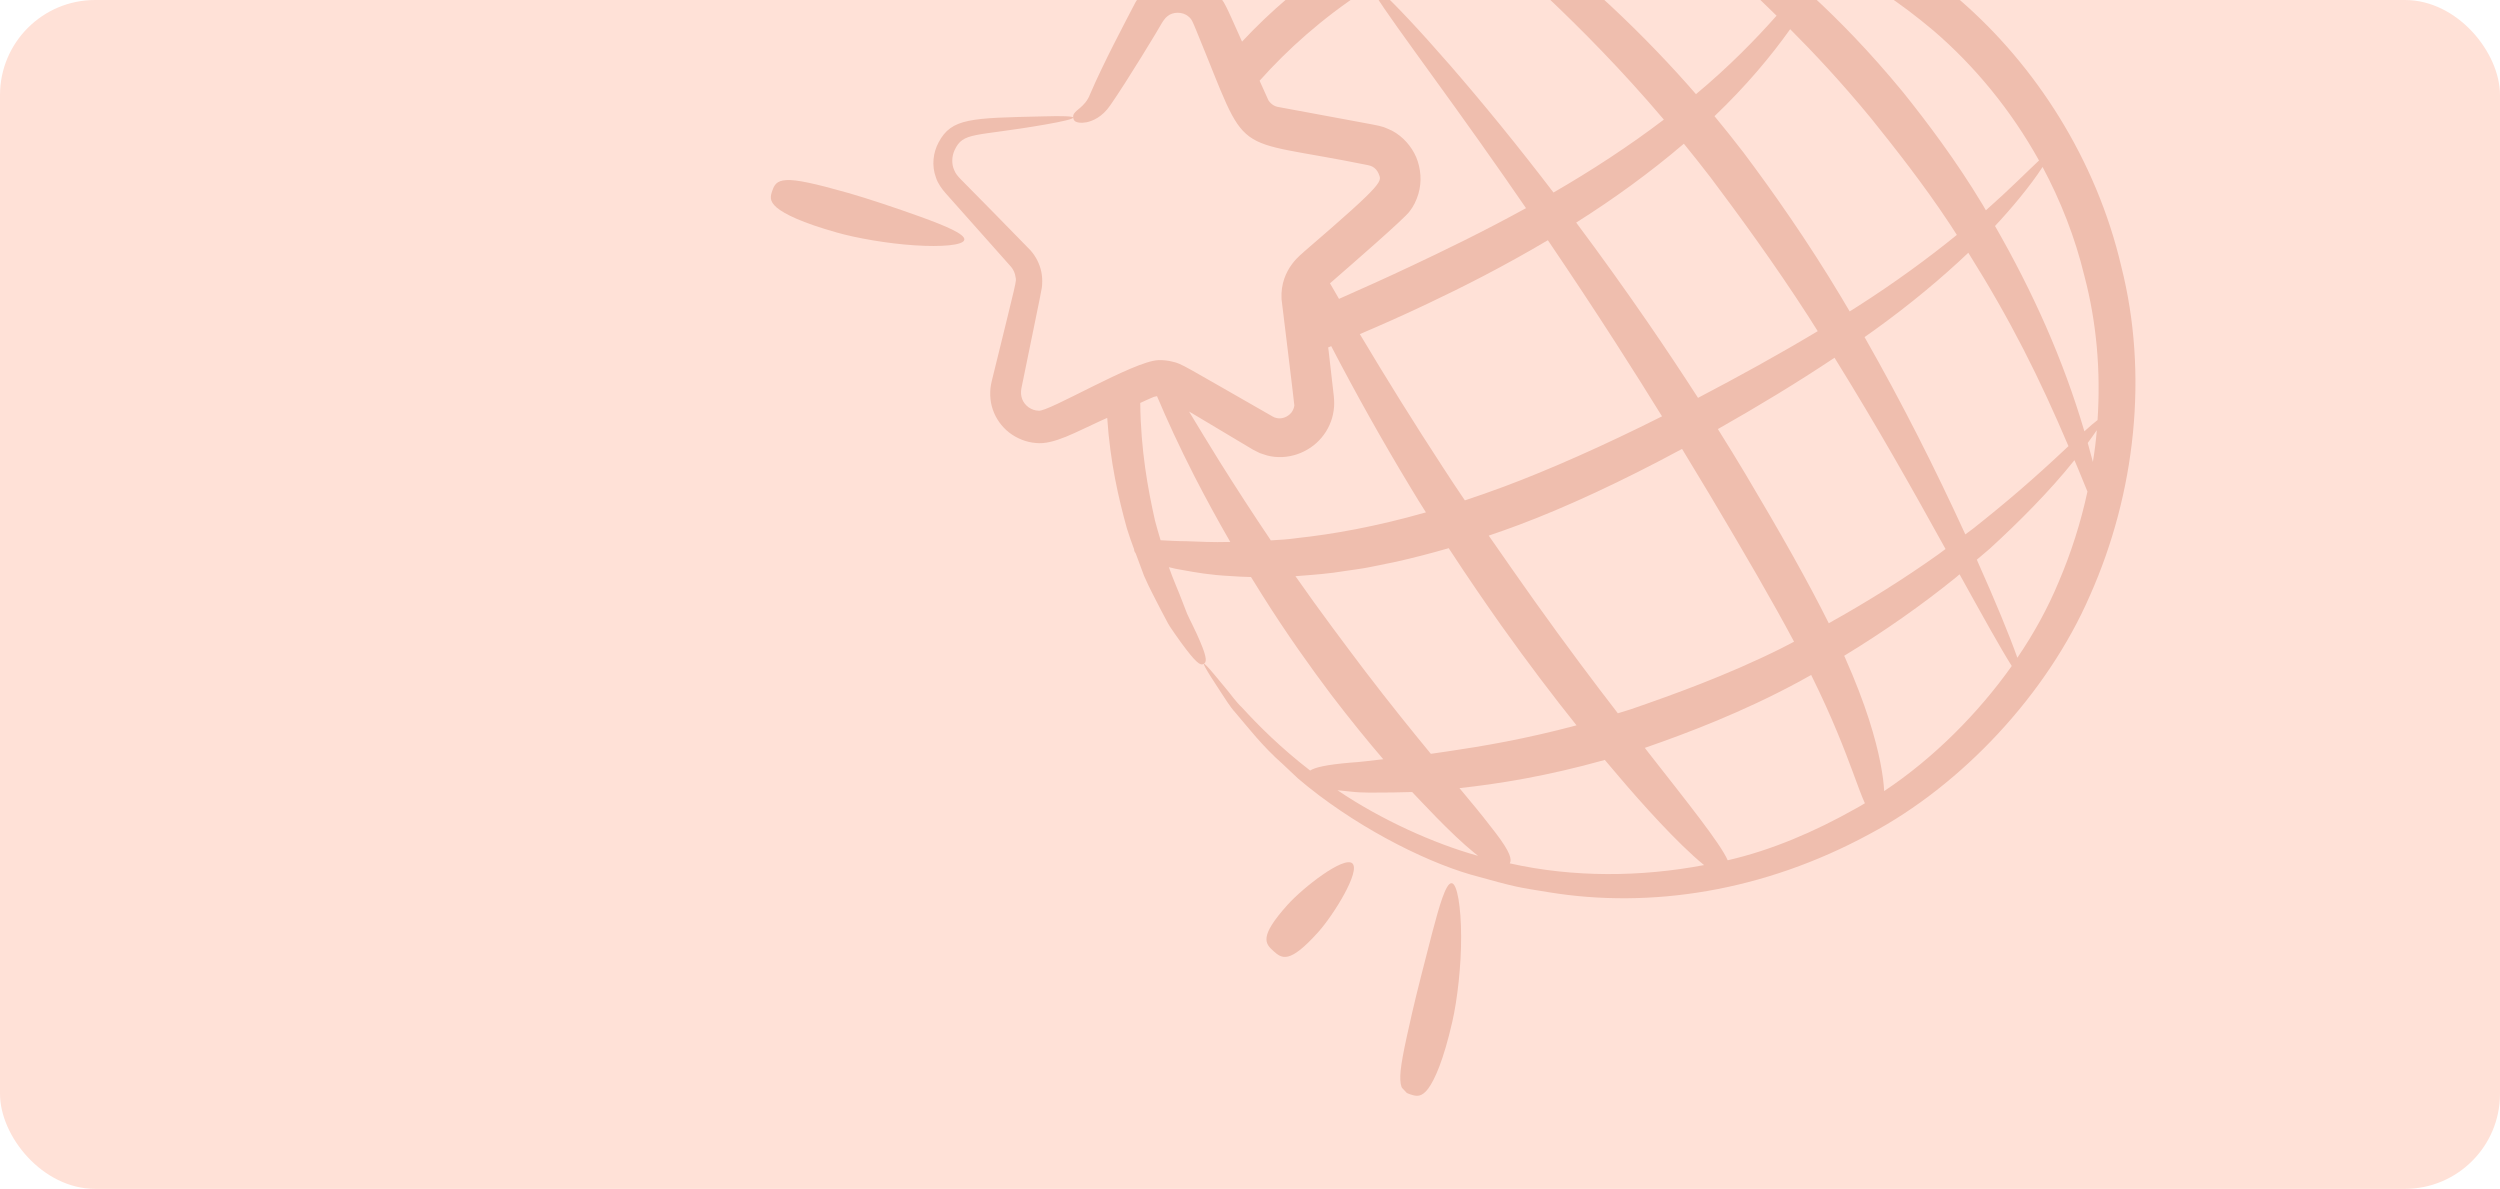 <svg width="368" height="175" viewBox="0 0 368 175" fill="none" xmlns="http://www.w3.org/2000/svg">
<g clip-path="url(#clip0_142_15485)">
<rect width="368" height="175" rx="14" fill="#FFE1D7"/>
<g clip-path="url(#clip1_142_15485)">
<path d="M191.061 114.589C190.279 113.861 189.534 113.161 188.81 112.465C185.815 109.835 183.727 107.089 181.905 104.967C180.961 103.937 180.364 102.838 179.753 101.961C179.159 101.056 178.675 100.291 178.276 99.684C177.495 98.44 177.121 97.762 177.209 97.705C177.296 97.647 177.844 98.21 178.771 99.323C179.245 99.882 179.808 100.577 180.486 101.391C181.176 102.198 181.852 103.227 182.855 104.184C185.258 106.812 188.536 110.09 192.845 113.418C192.848 113.42 192.851 113.422 192.854 113.424C193.54 112.974 195.13 112.572 198.858 112.253C200.161 112.186 201.74 111.966 203.611 111.758L203.605 111.748C201.309 109.068 198.754 105.937 195.939 102.248C193.007 98.353 189.352 93.247 185.809 87.605C185.251 86.729 184.706 85.845 184.161 84.96C184.157 84.954 184.153 84.946 184.149 84.939C183.069 84.916 182.029 84.863 181.076 84.79C178.219 84.658 175.941 84.25 174.115 83.917C173.342 83.798 172.671 83.647 172.058 83.49C172.059 83.492 172.06 83.497 172.061 83.499C172.72 85.374 173.436 86.927 173.959 88.322C174.237 89.044 174.487 89.697 174.725 90.304C174.983 90.915 175.271 91.435 175.502 91.923C175.984 92.902 176.352 93.707 176.639 94.389C177.785 97.06 177.558 97.475 177.209 97.705C176.859 97.934 176.421 97.974 174.61 95.596C174.145 94.996 173.603 94.252 172.951 93.313C172.642 92.842 172.262 92.346 171.925 91.751C171.621 91.152 171.264 90.499 170.887 89.789C170.178 88.356 169.252 86.728 168.4 84.75C168.034 83.73 167.615 82.656 167.185 81.484L167.16 81.447C167.156 81.436 167.152 81.424 167.148 81.413C167 81.222 166.937 81.042 166.944 80.869C166.579 79.905 166.226 78.88 165.878 77.781C164.662 73.398 163.413 68.042 162.982 61.511L161.961 61.969C158.505 63.529 155.09 65.513 152.483 65.21C151.034 65.097 149.66 64.526 148.54 63.664C147.433 62.794 146.586 61.611 146.136 60.274C145.674 58.945 145.66 57.428 145.966 56.18C149.832 40.421 149.628 41.521 149.483 40.758C149.414 40.218 149.179 39.697 148.836 39.284C148.407 38.797 139.536 28.826 139.213 28.46C138.682 27.868 138.037 26.996 137.769 26.125C137.117 24.37 137.359 22.455 138.155 20.974C140.059 17.365 142.891 17.374 153.664 17.128C156.433 17.049 157.969 17.105 157.98 17.311C158.002 17.509 156.507 17.869 153.784 18.344C143.371 20.159 141.773 19.355 140.503 22.13C140.097 23.035 140.045 24.152 140.474 25.077C140.671 25.568 140.957 25.895 141.423 26.388C142.672 27.652 149.354 34.425 151.674 36.835C152.467 37.716 153.039 38.832 153.283 40.02C153.405 40.614 153.445 41.245 153.401 41.858C153.379 42.474 153.45 42.032 150.357 57.13C150.122 58.296 150.521 59.311 151.407 59.954C151.847 60.269 152.37 60.44 152.861 60.455C154.225 60.734 166.884 53.145 170.492 53.015C171.207 52.989 171.934 53.062 172.626 53.246C174.029 53.575 173.95 53.666 187.326 61.305C187.425 61.347 187.524 61.388 187.618 61.451C187.721 61.471 187.824 61.492 187.923 61.534C188.677 61.731 189.581 61.368 190.092 60.731C190.331 60.415 190.478 60.069 190.528 59.682C190.545 59.575 188.655 44.134 188.642 44.027C188.396 39.443 191.873 37.235 191.976 37.029C204.245 26.485 203.366 26.731 202.908 25.505C202.718 25.08 202.412 24.749 202.046 24.545C201.832 24.437 201.684 24.375 201.354 24.307C180.516 20.053 184.108 23.931 176.154 4.634C175.521 3.098 175.428 2.821 174.94 2.432C174.06 1.662 172.613 1.742 171.867 2.373C171.663 2.525 171.483 2.714 171.341 2.932C171.295 2.998 171.257 3.022 171.207 3.108L171.014 3.413C170.724 3.978 165.903 11.962 163.423 15.512C162.24 17.246 160.822 17.805 159.964 17.995C159.058 18.165 158.559 18.03 158.3 17.881C158.046 17.711 158.002 17.509 157.98 17.311C157.914 16.857 158.115 16.566 159.031 15.84C159.469 15.446 160.07 14.892 160.456 13.875C162.444 9.236 165.555 3.397 167.165 0.297C167.543 -0.324 168.024 -0.924 168.615 -1.437C170.955 -3.558 175.068 -4.146 178.197 -1.8C178.993 -1.24 179.638 -0.475 180.151 0.36C180.715 1.356 180.852 1.781 181.176 2.437C181.701 3.619 182.259 4.849 182.829 6.125C186.951 1.716 191.803 -2.48 197.451 -6.224C197.884 -6.508 198.325 -6.78 198.766 -7.052C194.951 -10.895 188.181 -19.828 184.87 -24.872C176.763 -37.221 177.731 -38.226 179.134 -39.147C180.538 -40.068 181.845 -40.557 189.951 -28.208C193.28 -23.137 198.83 -13.292 200.811 -8.288C207.099 -11.901 214.292 -14.813 222.218 -16.61C239.094 -20.401 256.74 -18.212 270.846 -11.43C277.016 -8.721 282.96 -4.726 288.528 0.03C299.602 9.635 308.575 23.44 312.269 39.293C316.249 55.064 314.372 72.55 307.644 87.649C301.325 102.221 288.726 115.592 275.219 122.76C259.625 131.222 242.987 133.797 227.963 131.336C223.271 130.565 223.514 130.698 216.448 128.728C209.222 126.615 198.983 121.344 191.061 114.589ZM240.083 104.397C246.227 102.273 254.125 99.445 262.12 95.475C262.774 95.153 263.429 94.789 264.084 94.454C260.985 88.642 256.868 81.549 251.674 72.831C250.438 70.763 249.065 68.487 247.598 66.081C238.877 70.795 230.388 74.727 223.488 77.297C222.007 77.852 220.56 78.363 219.141 78.844C219.143 78.846 219.144 78.848 219.146 78.851C221.61 82.414 223.912 85.676 225.917 88.512C230.63 95.12 234.702 100.535 238.149 104.996C238.794 104.796 239.42 104.612 240.083 104.397ZM289.735 37.207C285.883 40.868 281.189 44.804 275.901 48.6C275.429 48.941 274.94 49.278 274.461 49.618C280.074 59.473 284.821 68.92 289.297 78.662C289.66 78.394 290.03 78.12 290.388 77.855C295.103 74.131 299.252 70.606 304.478 65.67C300.183 55.59 296.038 47.257 289.735 37.207ZM287.116 33.132C283.076 27.003 278.776 21.607 275.431 17.428C270.911 11.94 266.909 7.697 263.513 4.295C263.513 4.296 263.512 4.297 263.512 4.297C260.729 8.218 256.974 12.724 252.39 17.082C252.385 17.088 252.379 17.093 252.373 17.098C253.759 18.779 255.168 20.529 256.623 22.425C260.851 28.055 266.07 35.464 271.001 43.694C271.426 44.403 271.849 45.123 272.272 45.842C272.676 45.586 273.091 45.331 273.489 45.075C279.012 41.547 283.94 37.915 288.047 34.58C287.734 34.101 287.43 33.604 287.116 33.132ZM218.363 -9.376C218.362 -9.376 218.362 -9.376 218.361 -9.376C212.414 -7.583 206.981 -5.117 202.158 -2.181L202.152 -2.177C204.219 -0.868 214.064 9.698 224.871 23.439C226.128 25.033 227.399 26.674 228.673 28.34C228.674 28.339 228.675 28.339 228.676 28.338C234.242 25.128 239.85 21.464 244.919 17.605C232.232 2.65 221.158 -6.129 218.363 -9.376ZM200.169 49.183C204.03 55.663 208.239 62.428 212.387 68.773C213.465 70.442 214.552 72.071 215.627 73.654C217.481 73.042 219.393 72.376 221.377 71.635C227.93 69.194 236.097 65.586 244.651 61.285C242.542 57.876 240.286 54.285 237.921 50.608C234.685 45.566 231.262 40.403 227.847 35.359C221.448 39.151 215.276 42.281 210.288 44.634C206.643 46.37 203.264 47.86 200.169 49.183ZM266.252 46.664C261.148 38.738 255.917 31.611 251.798 26.123C250.446 24.361 249.143 22.729 247.864 21.154C242.959 25.35 237.491 29.312 232.024 32.759L232.017 32.764C235.631 37.606 239.219 42.607 242.586 47.508C245.199 51.305 247.671 55.031 249.95 58.564C255.884 55.459 261.902 52.147 267.568 48.746C267.129 48.055 266.692 47.346 266.252 46.664ZM270.042 52.659C264.536 56.332 258.686 59.865 252.872 63.159C254.326 65.479 255.68 67.685 256.886 69.702C262.111 78.475 266.175 85.675 269.193 91.741C274.81 88.618 280.323 85.162 285.299 81.618C285.665 81.347 286.022 81.083 286.385 80.815C281.279 71.606 276.469 63.021 270.042 52.659ZM232.062 106.766C228.801 102.696 225.093 97.837 220.961 92.032C218.667 88.782 216.015 84.934 213.252 80.697C213.251 80.695 213.25 80.694 213.249 80.693C210.542 81.476 207.962 82.137 205.527 82.687C204.184 82.96 202.888 83.224 201.638 83.479C200.388 83.734 199.157 83.865 197.985 84.051C195.642 84.442 193.444 84.604 191.414 84.758C191.168 84.784 190.931 84.796 190.69 84.814C194.348 90.059 197.964 94.834 200.777 98.575C204.625 103.621 207.901 107.659 210.622 110.963C211.454 110.841 212.316 110.715 213.226 110.583C218.24 109.845 224.486 108.796 232.065 106.77C232.064 106.769 232.063 106.767 232.062 106.766ZM170.014 76.628C170.285 77.639 170.556 78.596 170.836 79.513L170.844 79.524C171.826 79.559 173.048 79.668 174.641 79.667C176.363 79.715 178.479 79.855 181.096 79.775C181.095 79.773 181.094 79.772 181.093 79.77C179.225 76.543 177.452 73.271 175.834 70.127C173.633 65.823 171.752 61.734 170.311 58.315C170.166 58.339 170.009 58.371 169.86 58.416C169.736 58.444 169.196 58.71 168.748 58.898L167.843 59.315C167.918 66.31 168.977 72.002 170.014 76.628ZM195.578 51.682C195.772 53.418 195.982 55.179 196.183 56.981L196.339 58.334C196.398 58.969 196.432 59.728 196.313 60.444C196.117 61.886 195.488 63.293 194.543 64.411C192.682 66.662 189.48 67.823 186.525 67.048C186.171 66.943 185.808 66.826 185.458 66.701C185.125 66.547 184.805 66.385 184.476 66.211C173.492 59.652 176.147 61.239 175.726 60.988L175.028 60.577C176.414 62.879 177.939 65.391 179.562 67.999C181.913 71.744 184.468 75.691 187.066 79.54C187.067 79.541 187.068 79.543 187.069 79.544C188.29 79.475 189.582 79.405 190.953 79.203C196.113 78.647 202.403 77.553 209.896 75.422C209.136 74.237 208.385 73.012 207.638 71.766C203.569 65.05 199.529 57.836 195.957 50.954C195.804 51.019 195.65 51.085 195.509 51.142C195.536 51.319 195.563 51.496 195.578 51.682ZM200.649 -1.244C194.635 2.705 189.591 7.205 185.412 11.883C185.841 12.807 186.274 13.766 186.702 14.744C186.893 15.062 187.171 15.323 187.496 15.518C187.66 15.606 187.829 15.672 188.023 15.723C188.406 15.79 188.79 15.858 189.182 15.938C190.992 16.275 192.885 16.63 194.853 16.988C203.378 18.588 202.394 18.344 203.723 18.724C204.118 18.89 204.526 19.049 204.925 19.248C206.491 20.083 207.762 21.503 208.476 23.163C209.15 24.814 209.325 26.74 208.778 28.572C208.501 29.482 208.087 30.375 207.488 31.122C206.858 32.078 198.532 39.298 196.843 40.772C196.498 41.088 196.143 41.392 195.776 41.703C196.199 42.456 196.65 43.224 197.101 43.993C200.326 42.568 203.874 40.983 207.718 39.169C212.517 36.907 218.44 34.047 224.629 30.64C223.552 29.075 222.475 27.511 221.419 26C211.405 11.629 202.563 0.149 201.802 -1.966C201.411 -1.726 201.032 -1.495 200.649 -1.244ZM223.506 -10.731C223.225 -10.671 222.943 -10.61 222.67 -10.537C222.668 -10.537 222.667 -10.536 222.666 -10.536C231.572 -5.17 242.854 5.989 249.648 13.861C249.648 13.861 249.649 13.86 249.649 13.86C254.407 9.902 258.418 5.814 261.51 2.311C255.469 -3.593 258.058 -0.98 251.278 -7.421C248.498 -10.062 247.943 -11.149 248.047 -11.81C248.046 -11.81 248.046 -11.81 248.045 -11.811C239.433 -12.935 231.097 -12.414 223.506 -10.731ZM268.283 -5.95C264.016 -8.037 258.45 -9.786 253.947 -10.788C253.947 -10.789 253.945 -10.789 253.944 -10.79C256.57 -9.26 261.555 -5.285 265.209 -2.032C265.21 -2.033 265.211 -2.034 265.211 -2.035C266.274 -3.354 267.124 -4.48 267.806 -5.317C267.994 -5.547 268.165 -5.749 268.312 -5.934C268.304 -5.946 268.291 -5.938 268.283 -5.95ZM284.616 4.514C279.74 0.405 274.593 -3.083 269.212 -5.513C268.656 -4.217 267.733 -2.323 266.755 -0.635C266.755 -0.634 266.754 -0.633 266.753 -0.632C270.573 2.879 275.079 7.441 280.13 13.573C283.602 17.905 287.924 23.614 291.837 30.119C292.003 30.392 292.16 30.683 292.325 30.958C295.9 27.794 298.536 25.114 300.143 23.625C300.142 23.623 300.141 23.621 300.14 23.619C296 16.17 290.626 9.672 284.616 4.514ZM300.668 24.586C300.667 24.585 300.667 24.584 300.666 24.582C298.871 27.367 295.965 30.817 293.666 33.268C299.278 43.047 303.699 52.911 306.822 63.489C307.64 62.745 308.295 62.181 308.764 61.831L308.76 61.825C309.241 54.643 308.626 47.451 306.826 40.63C305.453 34.948 303.329 29.564 300.668 24.586ZM308.65 63.317C308.65 63.316 308.65 63.317 308.65 63.317C308.297 63.848 307.852 64.474 307.315 65.197C307.592 66.183 307.847 67.125 308.073 68.001C308.074 67.997 308.075 67.993 308.075 67.989C308.33 66.42 308.528 64.871 308.65 63.317ZM303.045 85.647C304.868 81.38 306.292 76.914 307.271 72.367C307.272 72.365 307.272 72.362 307.273 72.36C306.864 71.396 306.408 70.281 305.896 69.003C305.724 68.6 305.54 68.169 305.357 67.738C301.744 72.278 297.102 76.923 292.856 80.801C292.243 81.321 291.615 81.854 290.986 82.387C293.776 88.621 295.868 93.735 296.952 96.815L296.963 96.808C299.345 93.311 301.411 89.577 303.045 85.647ZM296.129 98.035C294.518 95.492 291.829 90.646 288.448 84.54C288.263 84.697 288.083 84.85 287.896 85.009C282.908 89.053 277.273 93.002 271.465 96.53C271.499 96.606 271.539 96.688 271.572 96.764C274.689 103.749 276.106 108.819 276.792 112.272C277.139 114.055 277.298 115.41 277.348 116.446L277.356 116.441C284.649 111.6 291.249 104.926 296.129 98.035ZM273.119 119.045C273.592 118.788 274.056 118.519 274.512 118.237C274.066 117.279 273.516 115.771 272.658 113.442C271.505 110.354 269.797 105.812 266.605 99.355C265.953 99.718 265.301 100.086 264.648 100.435C256.572 104.789 248.487 107.884 242.116 110.086C242.275 110.301 242.446 110.507 242.605 110.722C248.472 118.222 253.228 124.142 254.318 126.633C260.758 125.155 267.07 122.449 273.119 119.045ZM250.836 127.34C246.956 124.187 241.516 118.101 238.276 114.273C237.618 113.516 236.949 112.714 236.234 111.87C236.232 111.867 236.23 111.864 236.227 111.861C227.605 114.276 220.5 115.397 214.832 116.011C217.494 119.262 216.98 118.501 220.157 122.602C222.356 125.488 222.552 126.495 222.245 127.087C231.587 129.19 241.574 129.103 250.836 127.34ZM217.311 125.908C217.393 125.925 217.484 125.954 217.566 125.971C217.398 125.851 217.234 125.71 217.05 125.565C213.519 122.719 208.775 117.512 207.875 116.593L207.87 116.586C206.842 116.609 205.858 116.631 204.961 116.652C202.491 116.674 200.505 116.725 198.901 116.533C198.141 116.466 197.473 116.395 196.877 116.323C203.394 120.744 211.204 124.192 217.311 125.908Z" fill="#EFBEAE"/>
<path d="M113.683 28.073C113.962 27.283 114.272 26.587 115.747 26.511C117.228 26.418 119.853 26.987 124.881 28.408C127.636 29.192 131.913 30.618 135.529 31.922C139.138 33.234 142.087 34.459 141.952 35.29C141.818 36.11 138.578 36.374 134.631 36.112C130.686 35.861 126.063 35.048 123.21 34.236C117.998 32.763 115.499 31.518 114.347 30.565C113.201 29.593 113.405 28.862 113.683 28.073Z" fill="#EFBEAE"/>
<path d="M189.526 133.191C191.841 130.612 197.82 125.977 199.065 127.088C200.31 128.199 196.351 134.635 194.036 137.214C189.81 141.921 188.712 141.119 187.467 140.008C186.222 138.896 185.3 137.897 189.526 133.191Z" fill="#EFBEAE"/>
<path d="M207.866 149.08C208.556 146.062 209.777 141.338 210.82 137.306C211.883 133.284 212.832 129.957 213.677 130.003C214.504 130.047 215.069 133.515 215.077 137.815C215.108 142.111 214.511 147.205 213.786 150.371C212.466 156.152 211.183 158.943 210.227 160.251C209.241 161.553 208.503 161.376 207.706 161.124C206.909 160.872 206.207 160.578 206.13 159.004C206.024 157.422 206.608 154.587 207.866 149.08Z" fill="#EFBEAE"/>
</g>
</g>
<defs>
<clipPath id="clip0_142_15485">
<rect width="368" height="175" rx="14" fill="white"/>
</clipPath>
<clipPath id="clip1_142_15485">
<rect width="202.993" height="201.74" fill="white" transform="matrix(-0.728 0.686 0.686 0.728 236.451 -104.031)"/>
</clipPath>
</defs>
</svg>
